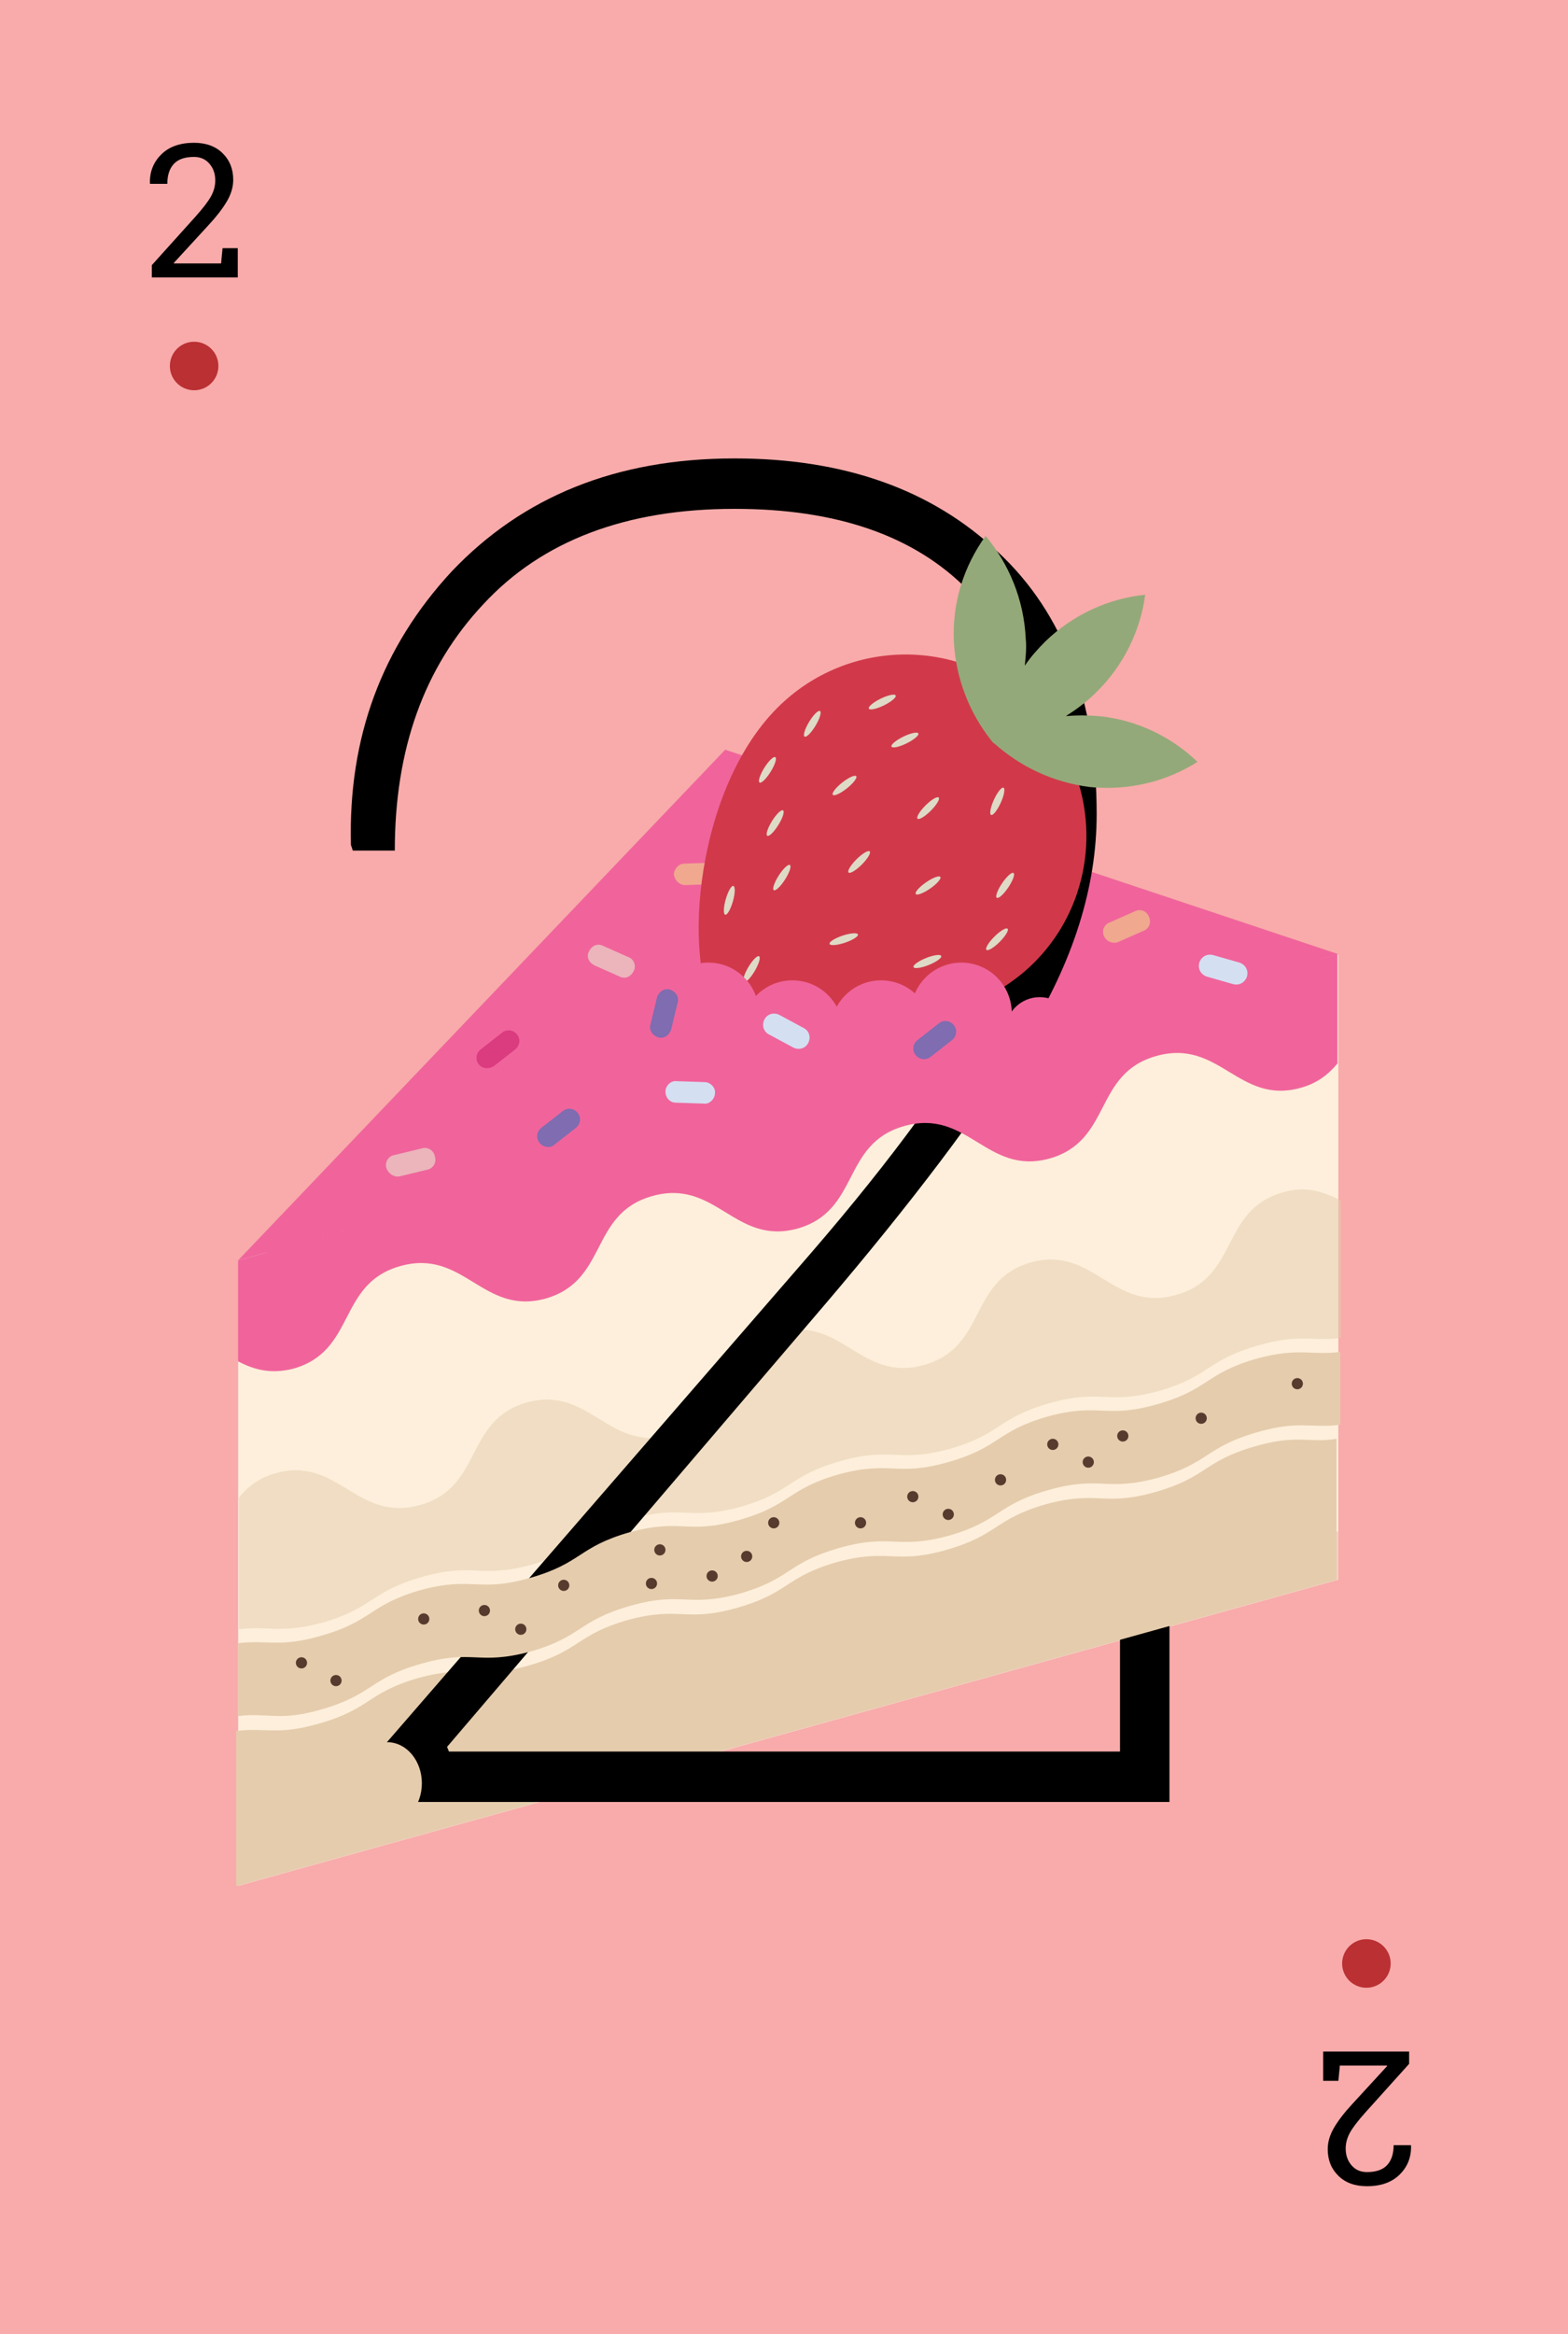 <?xml version="1.0" encoding="UTF-8" standalone="no"?>
<!DOCTYPE svg PUBLIC "-//W3C//DTD SVG 1.1//EN" "http://www.w3.org/Graphics/SVG/1.1/DTD/svg11.dtd">
<svg width="100%" height="100%" viewBox="0 0 168 250" version="1.1" xmlns="http://www.w3.org/2000/svg" xmlns:xlink="http://www.w3.org/1999/xlink" xml:space="preserve" xmlns:serif="http://www.serif.com/" style="fill-rule:evenodd;clip-rule:evenodd;stroke-linejoin:round;stroke-miterlimit:1.414;">
    <rect x="-5.7" y="-5.7" width="178.6" height="260.8" style="fill:rgb(248,171,170);"/>
    <circle cx="20.8" cy="39.2" r="2.6" style="fill:rgb(186,48,51);"/>
    <g transform="matrix(1,0,0,1,15.32,29.717)">
        <path d="M0.947,0L0.947,-1.318L5.605,-6.494C6.439,-7.425 7.004,-8.164 7.3,-8.711C7.596,-9.258 7.744,-9.818 7.744,-10.391C7.744,-11.1 7.536,-11.698 7.119,-12.183C6.702,-12.668 6.152,-12.91 5.469,-12.91C4.486,-12.91 3.763,-12.66 3.301,-12.158C2.839,-11.657 2.607,-10.947 2.607,-10.029L0.762,-10.029L0.742,-10.088C0.71,-11.312 1.115,-12.34 1.958,-13.174C2.801,-14.007 3.971,-14.424 5.469,-14.424C6.751,-14.424 7.772,-14.051 8.53,-13.306C9.289,-12.56 9.668,-11.611 9.668,-10.459C9.668,-9.684 9.438,-8.91 8.979,-8.135C8.521,-7.36 7.874,-6.523 7.041,-5.625L3.301,-1.553L3.32,-1.504L8.369,-1.504L8.525,-3.135L10.156,-3.135L10.156,0L0.947,0Z" style="fill-rule:nonzero;"/>
    </g>
    <circle cx="146.4" cy="210.3" r="2.6" style="fill:rgb(186,48,51);"/>
    <g transform="matrix(-1,0,0,-1,151.924,219.732)">
        <path d="M0.947,0L0.947,-1.318L5.605,-6.494C6.439,-7.425 7.004,-8.164 7.3,-8.711C7.596,-9.258 7.744,-9.818 7.744,-10.391C7.744,-11.1 7.536,-11.698 7.119,-12.183C6.702,-12.668 6.152,-12.91 5.469,-12.91C4.486,-12.91 3.763,-12.66 3.301,-12.158C2.839,-11.657 2.607,-10.947 2.607,-10.029L0.762,-10.029L0.742,-10.088C0.71,-11.312 1.115,-12.34 1.958,-13.174C2.801,-14.007 3.971,-14.424 5.469,-14.424C6.751,-14.424 7.772,-14.051 8.53,-13.306C9.289,-12.56 9.668,-11.611 9.668,-10.459C9.668,-9.684 9.438,-8.91 8.979,-8.135C8.521,-7.36 7.874,-6.523 7.041,-5.625L3.301,-1.553L3.32,-1.504L8.369,-1.504L8.525,-3.135L10.156,-3.135L10.156,0L0.947,0Z" style="fill-rule:nonzero;"/>
    </g>
    <g>
        <path d="M143.4,169.2L25.5,202L25.5,135L77.7,80.3L143.4,102.2L143.4,169.2Z" style="fill:rgb(240,100,155);fill-rule:nonzero;"/>
        <path d="M143.4,169.2L25.5,202L25.5,135L143.4,102.2L143.4,169.2Z" style="fill:rgb(253,239,219);fill-rule:nonzero;"/>
        <path d="M143.4,169.2L25.5,202L25.5,196.8L143.4,164L143.4,169.2Z" style="fill:rgb(245,208,192);fill-rule:nonzero;"/>
        <path d="M134.5,154.9C128.9,156.5 129.4,158.2 123.8,159.8C118.2,161.4 117.7,159.6 112.1,161.1C106.5,162.7 107,164.4 101.4,166C95.8,167.6 95.3,165.8 89.7,167.3C84.1,168.9 84.6,170.6 79,172.2C73.4,173.8 72.9,172 67.3,173.5C61.7,175.1 62.2,176.8 56.6,178.4C51,180 50.5,178.2 44.9,179.7C39.3,181.3 39.8,183 34.2,184.6C29.7,185.9 28.5,185 25.3,185.4L25.3,202L143.2,169.2L143.2,154.1C140.2,154.6 139,153.6 134.5,154.9Z" style="fill:rgb(229,204,173);fill-rule:nonzero;"/>
        <path d="M137.5,127.7C130.7,129.6 132.8,136.8 126,138.7C119.2,140.6 117.2,133.4 110.5,135.2C103.7,137.1 105.8,144.3 99,146.2C92.2,148.1 90.2,140.9 83.5,142.7C76.7,144.6 78.8,151.8 72,153.7C65.2,155.6 63.2,148.4 56.5,150.2C49.7,152.1 51.8,159.3 45,161.2C38.2,163.1 36.2,155.9 29.5,157.8C27.7,158.3 26.5,159.3 25.6,160.4L25.6,174.5C28.8,174.1 30,175 34.5,173.8C40.1,172.2 39.6,170.5 45.2,168.9C50.8,167.3 51.3,169.1 56.9,167.6C62.5,166 62,164.3 67.6,162.7C73.2,161.1 73.7,162.9 79.3,161.4C84.9,159.8 84.4,158.1 90,156.5C95.6,154.9 96.1,156.7 101.7,155.2C107.3,153.6 106.8,151.9 112.4,150.3C118,148.7 118.5,150.5 124.1,149C129.7,147.4 129.2,145.7 134.8,144.1C139.3,142.8 140.5,143.7 143.7,143.3L143.7,128.6C141.7,127.6 139.9,127 137.5,127.7Z" style="fill:rgb(229,204,173);fill-opacity:0.5;fill-rule:nonzero;"/>
        <path d="M40.5,193L40.5,187.7L86.9,134.2C95.7,124 102.1,115.2 106.2,107.8C110.3,100.4 112.3,93.6 112.3,87.3C112.3,77 109.4,69 103.7,63.2C98,57.4 89.7,54.5 78.7,54.5C67.1,54.5 58.1,57.9 51.8,64.7C45.4,71.5 42.3,80.3 42.3,91.1L37.8,91.1L37.6,90.5C37.3,79 40.9,69.3 48.4,61.2C56,53.2 66,49.1 78.7,49.1C90.4,49.1 99.8,52.4 106.9,59.1C114,65.7 117.5,75.1 117.5,87.2C117.5,95 115,103 109.9,111.2C104.8,119.4 97.6,128.9 88.4,139.7L47.9,187.1L48.1,187.6L120,187.6L120,164.4L125.3,164.4L125.3,193L40.5,193Z" style="fill-rule:nonzero;"/>
        <path d="M84.6,109.3C84,109.4 83.4,109 83.3,108.3L82.9,105.4C82.8,104.8 83.2,104.2 83.9,104.1C84.5,104 85.1,104.4 85.2,105.1L85.6,108C85.7,108.6 85.3,109.2 84.6,109.3Z" style="fill:rgb(127,108,177);fill-rule:nonzero;"/>
        <path d="M72.2,93.7C72.2,93.1 72.7,92.5 73.3,92.5L76.3,92.4C76.9,92.4 77.5,92.9 77.5,93.5C77.5,94.1 77,94.7 76.4,94.7L73.4,94.8C72.8,94.8 72.3,94.3 72.2,93.7Z" style="fill:rgb(240,168,143);fill-rule:nonzero;"/>
        <path d="M118.3,100.3C118,99.7 118.3,99 118.9,98.8L121.6,97.6C122.2,97.3 122.9,97.6 123.1,98.2C123.4,98.8 123.1,99.5 122.5,99.7L119.8,100.9C119.3,101.1 118.6,100.9 118.3,100.3Z" style="fill:rgb(240,168,143);fill-rule:nonzero;"/>
        <path d="M71.3,116.9C71.3,116.3 71.9,115.7 72.5,115.8L75.5,115.9C76.1,115.9 76.7,116.5 76.6,117.1C76.6,117.7 76,118.3 75.4,118.2L72.4,118.1C71.8,118.1 71.3,117.6 71.3,116.9Z" style="fill:rgb(213,223,242);fill-rule:nonzero;"/>
        <path d="M41.4,125.1C41.2,124.5 41.6,123.8 42.3,123.7L45.2,123C45.8,122.8 46.5,123.2 46.6,123.9C46.8,124.5 46.4,125.2 45.7,125.3L42.8,126C42.2,126.1 41.6,125.7 41.4,125.1Z" style="fill:rgb(235,181,187);fill-rule:nonzero;"/>
        <path d="M57.8,122.4C57.4,121.9 57.5,121.2 58,120.8L60.3,119C60.8,118.6 61.5,118.7 61.9,119.2C62.3,119.7 62.2,120.4 61.7,120.8L59.4,122.6C59,123 58.2,122.9 57.8,122.4Z" style="fill:rgb(127,108,177);fill-rule:nonzero;"/>
        <path d="M51.3,114C50.9,113.5 51,112.8 51.5,112.4L53.8,110.6C54.3,110.2 55,110.3 55.4,110.8C55.8,111.3 55.7,112 55.2,112.4L52.9,114.2C52.4,114.5 51.7,114.5 51.3,114Z" style="fill:rgb(219,59,127);fill-rule:nonzero;"/>
        <path d="M67.9,104C67.6,104.6 67,104.9 66.4,104.6L63.7,103.4C63.1,103.1 62.8,102.5 63.1,101.9C63.4,101.3 64,101 64.6,101.3L67.3,102.5C67.9,102.7 68.2,103.4 67.9,104Z" style="fill:rgb(235,181,187);fill-rule:nonzero;"/>
        <path d="M85,96.1C84.4,96.3 83.7,95.9 83.6,95.3L82.8,92.5C82.6,91.9 83,91.2 83.6,91.1C84.2,90.9 84.9,91.3 85,91.9L85.8,94.7C85.9,95.3 85.6,96 85,96.1Z" style="fill:rgb(244,240,212);fill-rule:nonzero;"/>
        <path d="M100.4,103.5C100.3,102.9 100.7,102.2 101.3,102.1L104.2,101.5C104.8,101.4 105.5,101.8 105.6,102.4C105.7,103 105.3,103.7 104.7,103.8L101.8,104.4C101.1,104.5 100.5,104.1 100.4,103.5Z" style="fill:rgb(127,108,177);fill-rule:nonzero;"/>
        <path d="M91,93.5C91,92.9 91.6,92.3 92.2,92.4L95.2,92.5C95.8,92.5 96.4,93.1 96.3,93.7C96.3,94.3 95.7,94.9 95.1,94.8L92.1,94.7C91.4,94.7 90.9,94.1 91,93.5Z" style="fill:rgb(145,198,230);fill-rule:nonzero;"/>
        <g>
            <path d="M110.7,103.2C118.3,95.7 118.3,83.4 110.7,75.8C103.2,68.2 90.9,68.2 83.3,75.8C74,85.1 73,104.8 77.3,109.1C81.6,113.3 102.1,111.7 110.7,103.2Z" style="fill:rgb(209,57,74);fill-rule:nonzero;"/>
            <g transform="matrix(0.706,0.708,-0.708,0.706,90.578,-44.962)">
                <ellipse cx="99.4" cy="86.6" rx="0.4" ry="1.6" style="fill:rgb(222,218,198);"/>
            </g>
            <g transform="matrix(0.373,0.928,-0.928,0.373,157.869,-27.678)">
                <ellipse cx="99.4" cy="103" rx="0.4" ry="1.6" style="fill:rgb(222,218,198);"/>
            </g>
            <g transform="matrix(0.829,0.56,-0.56,0.829,71.582,-44.014)">
                <ellipse cx="107.6" cy="94.8" rx="0.4" ry="1.6" style="fill:rgb(222,218,198);"/>
            </g>
            <g transform="matrix(0.849,0.528,-0.528,0.849,59.155,-30.551)">
                <ellipse cx="83" cy="88.2" rx="0.4" ry="1.6" style="fill:rgb(222,218,198);"/>
            </g>
            <g transform="matrix(0.849,0.528,-0.528,0.849,55.998,-30.989)">
                <ellipse cx="82.2" cy="82.5" rx="0.4" ry="1.6" style="fill:rgb(222,218,198);"/>
            </g>
            <g transform="matrix(-0.317,-0.948,0.948,-0.317,23.689,218.18)">
                <ellipse cx="90.4" cy="100.6" rx="0.4" ry="1.6" style="fill:rgb(222,218,198);"/>
            </g>
            <g transform="matrix(-0.57,-0.822,0.822,-0.57,78.167,230.582)">
                <ellipse cx="99.4" cy="94.8" rx="0.4" ry="1.6" style="fill:rgb(222,218,198);"/>
            </g>
            <g transform="matrix(-0.57,-0.822,0.822,-0.57,59.021,245.15)">
                <ellipse cx="93.7" cy="107.1" rx="0.4" ry="1.6" style="fill:rgb(222,218,198);"/>
            </g>
            <g transform="matrix(-0.706,-0.708,0.708,-0.706,91.653,222.762)">
                <ellipse cx="92.1" cy="92.4" rx="0.4" ry="1.6" style="fill:rgb(222,218,198);"/>
            </g>
            <g transform="matrix(-0.861,-0.509,0.509,-0.861,97.079,234.197)">
                <ellipse cx="80.6" cy="103.8" rx="0.4" ry="1.6" style="fill:rgb(222,218,198);"/>
            </g>
            <g transform="matrix(-0.226,-0.974,0.974,-0.226,0.392,214.541)">
                <ellipse cx="85.5" cy="107.1" rx="0.4" ry="1.6" style="fill:rgb(222,218,198);"/>
            </g>
            <g transform="matrix(-0.91,-0.415,0.415,-0.91,168.435,208.226)">
                <ellipse cx="106.8" cy="85.8" rx="0.4" ry="1.6" style="fill:rgb(222,218,198);"/>
            </g>
            <g transform="matrix(-0.44,-0.898,0.898,-0.44,68.516,201.214)">
                <ellipse cx="97" cy="79.2" rx="0.4" ry="1.6" style="fill:rgb(222,218,198);"/>
            </g>
            <g transform="matrix(-0.44,-0.898,0.898,-0.44,68.667,193.098)">
                <ellipse cx="94.5" cy="75.1" rx="0.4" ry="1.6" style="fill:rgb(222,218,198);"/>
            </g>
            <g transform="matrix(-0.856,-0.516,0.516,-0.856,121.599,188.809)">
                <ellipse cx="87.1" cy="77.5" rx="0.4" ry="1.6" style="fill:rgb(222,218,198);"/>
            </g>
            <g transform="matrix(-0.621,-0.784,0.784,-0.621,80.609,207.293)">
                <ellipse cx="90.4" cy="84.2" rx="0.4" ry="1.6" style="fill:rgb(222,218,198);"/>
            </g>
            <g transform="matrix(-0.842,-0.539,0.539,-0.842,103.748,218.364)">
                <ellipse cx="83.9" cy="94" rx="0.4" ry="1.6" style="fill:rgb(222,218,198);"/>
            </g>
            <g transform="matrix(-0.962,-0.274,0.274,-0.962,126.859,210.567)">
                <ellipse cx="78.1" cy="96.4" rx="0.4" ry="1.6" style="fill:rgb(222,218,198);"/>
            </g>
            <g transform="matrix(-0.706,-0.708,0.708,-0.706,110.998,247.241)">
                <ellipse cx="106.8" cy="100.6" rx="0.4" ry="1.6" style="fill:rgb(222,218,198);"/>
            </g>
            <path d="M117.7,76.7C116.5,76.6 115.3,76.6 114.2,76.7C115.3,76 116.4,75.2 117.4,74.2C120.4,71.3 122.2,67.5 122.7,63.7C118.8,64.1 115,65.8 112,68.7C111.2,69.5 110.4,70.4 109.8,71.3C109.9,70.3 110,69.4 109.9,68.4C109.7,64.2 108.1,60.4 105.6,57.4C103.3,60.6 102,64.5 102.2,68.7C102.4,72.7 103.9,76.4 106.2,79.3C106.2,79.3 106.5,79.7 106.5,79.6C109.3,82.1 112.8,83.8 116.8,84.3C121,84.7 125,83.7 128.3,81.6C125.6,79 121.9,77.1 117.7,76.7Z" style="fill:rgb(148,169,121);fill-rule:nonzero;"/>
        </g>
        <g>
            <circle cx="75.9" cy="108.5" r="5.4" style="fill:rgb(240,100,155);"/>
            <circle cx="84.9" cy="110.4" r="5.4" style="fill:rgb(240,100,155);"/>
            <circle cx="94.4" cy="110.4" r="5.4" style="fill:rgb(240,100,155);"/>
            <circle cx="103" cy="108.5" r="5.4" style="fill:rgb(240,100,155);"/>
        </g>
        <path d="M31.4,146.6C38.2,144.7 36.1,137.5 42.9,135.6C49.7,133.7 51.7,140.9 58.4,139.1C65.2,137.2 63.1,130 69.9,128.1C76.7,126.2 78.7,133.4 85.4,131.6C92.2,129.7 90.1,122.5 96.9,120.6C103.7,118.7 105.7,125.9 112.4,124.1C119.2,122.2 117.1,115 123.9,113.1C130.7,111.2 132.7,118.4 139.4,116.5C141.2,116 142.4,115 143.3,113.9L143.3,102.2L25.5,135L25.5,145.8C27.2,146.7 29,147.2 31.4,146.6Z" style="fill:rgb(240,100,155);fill-rule:nonzero;"/>
        <g>
            <circle cx="30.7" cy="135.5" r="2.5" style="fill:rgb(240,100,155);"/>
            <circle cx="33.2" cy="133.7" r="1.8" style="fill:rgb(240,100,155);"/>
            <circle cx="36" cy="133.6" r="1.8" style="fill:rgb(240,100,155);"/>
            <circle cx="39.1" cy="132.2" r="2.4" style="fill:rgb(240,100,155);"/>
            <circle cx="42.7" cy="131" r="2.4" style="fill:rgb(240,100,155);"/>
            <circle cx="46.3" cy="130.5" r="2.4" style="fill:rgb(240,100,155);"/>
            <circle cx="50.5" cy="128.5" r="3.2" style="fill:rgb(240,100,155);"/>
            <circle cx="54.7" cy="125.8" r="3.2" style="fill:rgb(240,100,155);"/>
            <circle cx="59.6" cy="126.3" r="3.2" style="fill:rgb(240,100,155);"/>
            <circle cx="64.1" cy="123.8" r="2.6" style="fill:rgb(240,100,155);"/>
            <circle cx="68.3" cy="123.3" r="2.6" style="fill:rgb(240,100,155);"/>
            <circle cx="71.7" cy="122.4" r="2.6" style="fill:rgb(240,100,155);"/>
            <circle cx="75.5" cy="121" r="2.1" style="fill:rgb(240,100,155);"/>
            <circle cx="79.1" cy="120.4" r="2.1" style="fill:rgb(240,100,155);"/>
            <circle cx="82.4" cy="119.3" r="2.1" style="fill:rgb(240,100,155);"/>
            <circle cx="86.4" cy="119.1" r="2.8" style="fill:rgb(240,100,155);"/>
            <circle cx="93" cy="117.2" r="2.8" style="fill:rgb(240,100,155);"/>
            <circle cx="96.7" cy="115.8" r="2.8" style="fill:rgb(240,100,155);"/>
            <circle cx="100.8" cy="114.7" r="2.8" style="fill:rgb(240,100,155);"/>
            <circle cx="104.7" cy="113.3" r="2.8" style="fill:rgb(240,100,155);"/>
            <circle cx="108.6" cy="112.4" r="2.8" style="fill:rgb(240,100,155);"/>
            <circle cx="111.4" cy="110.5" r="3.7" style="fill:rgb(240,100,155);"/>
            <circle cx="116.4" cy="110.7" r="2.8" style="fill:rgb(240,100,155);"/>
            <ellipse cx="120.1" cy="108.8" rx="2" ry="2.1" style="fill:rgb(240,100,155);"/>
            <ellipse cx="122.9" cy="108.3" rx="2.1" ry="2.3" style="fill:rgb(240,100,155);"/>
            <ellipse cx="126" cy="107.4" rx="2.1" ry="2.3" style="fill:rgb(240,100,155);"/>
            <ellipse cx="129.3" cy="106.5" rx="2.1" ry="2.3" style="fill:rgb(240,100,155);"/>
            <ellipse cx="132.4" cy="106" rx="2.1" ry="2.3" style="fill:rgb(240,100,155);"/>
            <ellipse cx="136.2" cy="104.8" rx="2.1" ry="2.3" style="fill:rgb(240,100,155);"/>
            <ellipse cx="139.9" cy="104.9" rx="2.7" ry="2.9" style="fill:rgb(240,100,155);"/>
            <circle cx="89.4" cy="117.6" r="1.7" style="fill:rgb(240,100,155);"/>
        </g>
        <path d="M70.5,111.1C69.9,110.9 69.5,110.3 69.7,109.7L70.4,106.8C70.6,106.2 71.2,105.8 71.8,106C72.4,106.2 72.8,106.8 72.6,107.4L71.9,110.3C71.7,110.9 71.1,111.3 70.5,111.1Z" style="fill:rgb(127,108,177);fill-rule:nonzero;"/>
        <path d="M98.1,113C97.7,112.5 97.8,111.8 98.3,111.4L100.6,109.6C101.1,109.2 101.8,109.3 102.2,109.8C102.6,110.3 102.5,111 102,111.4L99.7,113.2C99.2,113.6 98.5,113.5 98.1,113Z" style="fill:rgb(127,108,177);fill-rule:nonzero;"/>
        <path d="M81.9,109.2C82.2,108.6 82.9,108.4 83.5,108.7L86.1,110.1C86.7,110.4 86.9,111.1 86.6,111.7C86.3,112.3 85.6,112.5 85,112.2L82.4,110.8C81.8,110.5 81.6,109.8 81.9,109.2Z" style="fill:rgb(213,223,242);fill-rule:nonzero;"/>
        <path d="M34.4,183.1C40,181.5 39.5,179.8 45.1,178.2C50.7,176.6 51.2,178.4 56.8,176.9C62.4,175.3 61.9,173.6 67.5,172C73.1,170.4 73.6,172.2 79.2,170.7C84.8,169.1 84.3,167.4 89.9,165.8C95.5,164.2 96,166 101.6,164.5C107.2,162.9 106.7,161.2 112.3,159.6C117.9,158 118.4,159.8 124,158.3C129.6,156.7 129.1,155 134.7,153.4C139.2,152.1 140.4,153 143.6,152.6L143.6,144.8C140.4,145.2 139.2,144.3 134.7,145.5C129.1,147.1 129.6,148.8 124,150.4C118.4,152 117.9,150.2 112.3,151.7C106.7,153.3 107.2,155 101.6,156.6C96,158.2 95.5,156.4 89.9,157.9C84.3,159.5 84.8,161.2 79.2,162.8C73.6,164.4 73.1,162.6 67.5,164.1C61.9,165.7 62.4,167.4 56.8,169C51.2,170.6 50.7,168.8 45.1,170.3C39.5,171.9 40,173.6 34.4,175.2C29.9,176.5 28.7,175.6 25.5,176L25.5,183.8C28.7,183.4 29.9,184.4 34.4,183.1Z" style="fill:rgb(229,204,173);fill-rule:nonzero;"/>
        <path d="M123.8,161.6C118.2,163.2 117.7,161.4 112.1,162.9C106.5,164.5 113.3,177.5 113.3,177.5L125.5,174.1C125.5,174.2 129.4,160.1 123.8,161.6Z" style="fill:rgb(229,204,173);fill-rule:nonzero;"/>
        <ellipse cx="41.5" cy="191" rx="3.7" ry="4.4" style="fill:rgb(229,204,173);"/>
        <path d="M128.5,103.1C128.7,102.5 129.3,102.1 130,102.3L132.8,103.1C133.4,103.3 133.8,103.9 133.6,104.6C133.4,105.2 132.8,105.6 132.1,105.4L129.3,104.6C128.7,104.4 128.3,103.8 128.5,103.1Z" style="fill:rgb(213,223,242);fill-rule:nonzero;"/>
        <circle cx="36" cy="180" r="0.6" style="fill:rgb(87,59,46);"/>
        <circle cx="45.4" cy="173.4" r="0.6" style="fill:rgb(87,59,46);"/>
        <circle cx="76.3" cy="168.8" r="0.6" style="fill:rgb(87,59,46);"/>
        <circle cx="82.9" cy="163.1" r="0.6" style="fill:rgb(87,59,46);"/>
        <circle cx="101.6" cy="162.2" r="0.6" style="fill:rgb(87,59,46);"/>
        <circle cx="92.2" cy="163.1" r="0.6" style="fill:rgb(87,59,46);"/>
        <circle cx="120.3" cy="153.8" r="0.6" style="fill:rgb(87,59,46);"/>
        <circle cx="112.8" cy="154.7" r="0.6" style="fill:rgb(87,59,46);"/>
        <circle cx="107.2" cy="158.5" r="0.6" style="fill:rgb(87,59,46);"/>
        <circle cx="97.8" cy="160.3" r="0.6" style="fill:rgb(87,59,46);"/>
        <circle cx="80" cy="166.7" r="0.6" style="fill:rgb(87,59,46);"/>
        <circle cx="69.8" cy="169.6" r="0.6" style="fill:rgb(87,59,46);"/>
        <circle cx="60.4" cy="169.8" r="0.6" style="fill:rgb(87,59,46);"/>
        <circle cx="55.8" cy="174.5" r="0.6" style="fill:rgb(87,59,46);"/>
        <circle cx="116.6" cy="156.6" r="0.6" style="fill:rgb(87,59,46);"/>
        <circle cx="139" cy="148.2" r="0.6" style="fill:rgb(87,59,46);"/>
        <circle cx="128.7" cy="151.9" r="0.6" style="fill:rgb(87,59,46);"/>
        <circle cx="70.7" cy="166" r="0.6" style="fill:rgb(87,59,46);"/>
        <circle cx="51.9" cy="172.5" r="0.6" style="fill:rgb(87,59,46);"/>
        <circle cx="32.3" cy="178.1" r="0.6" style="fill:rgb(87,59,46);"/>
    </g>
</svg>
